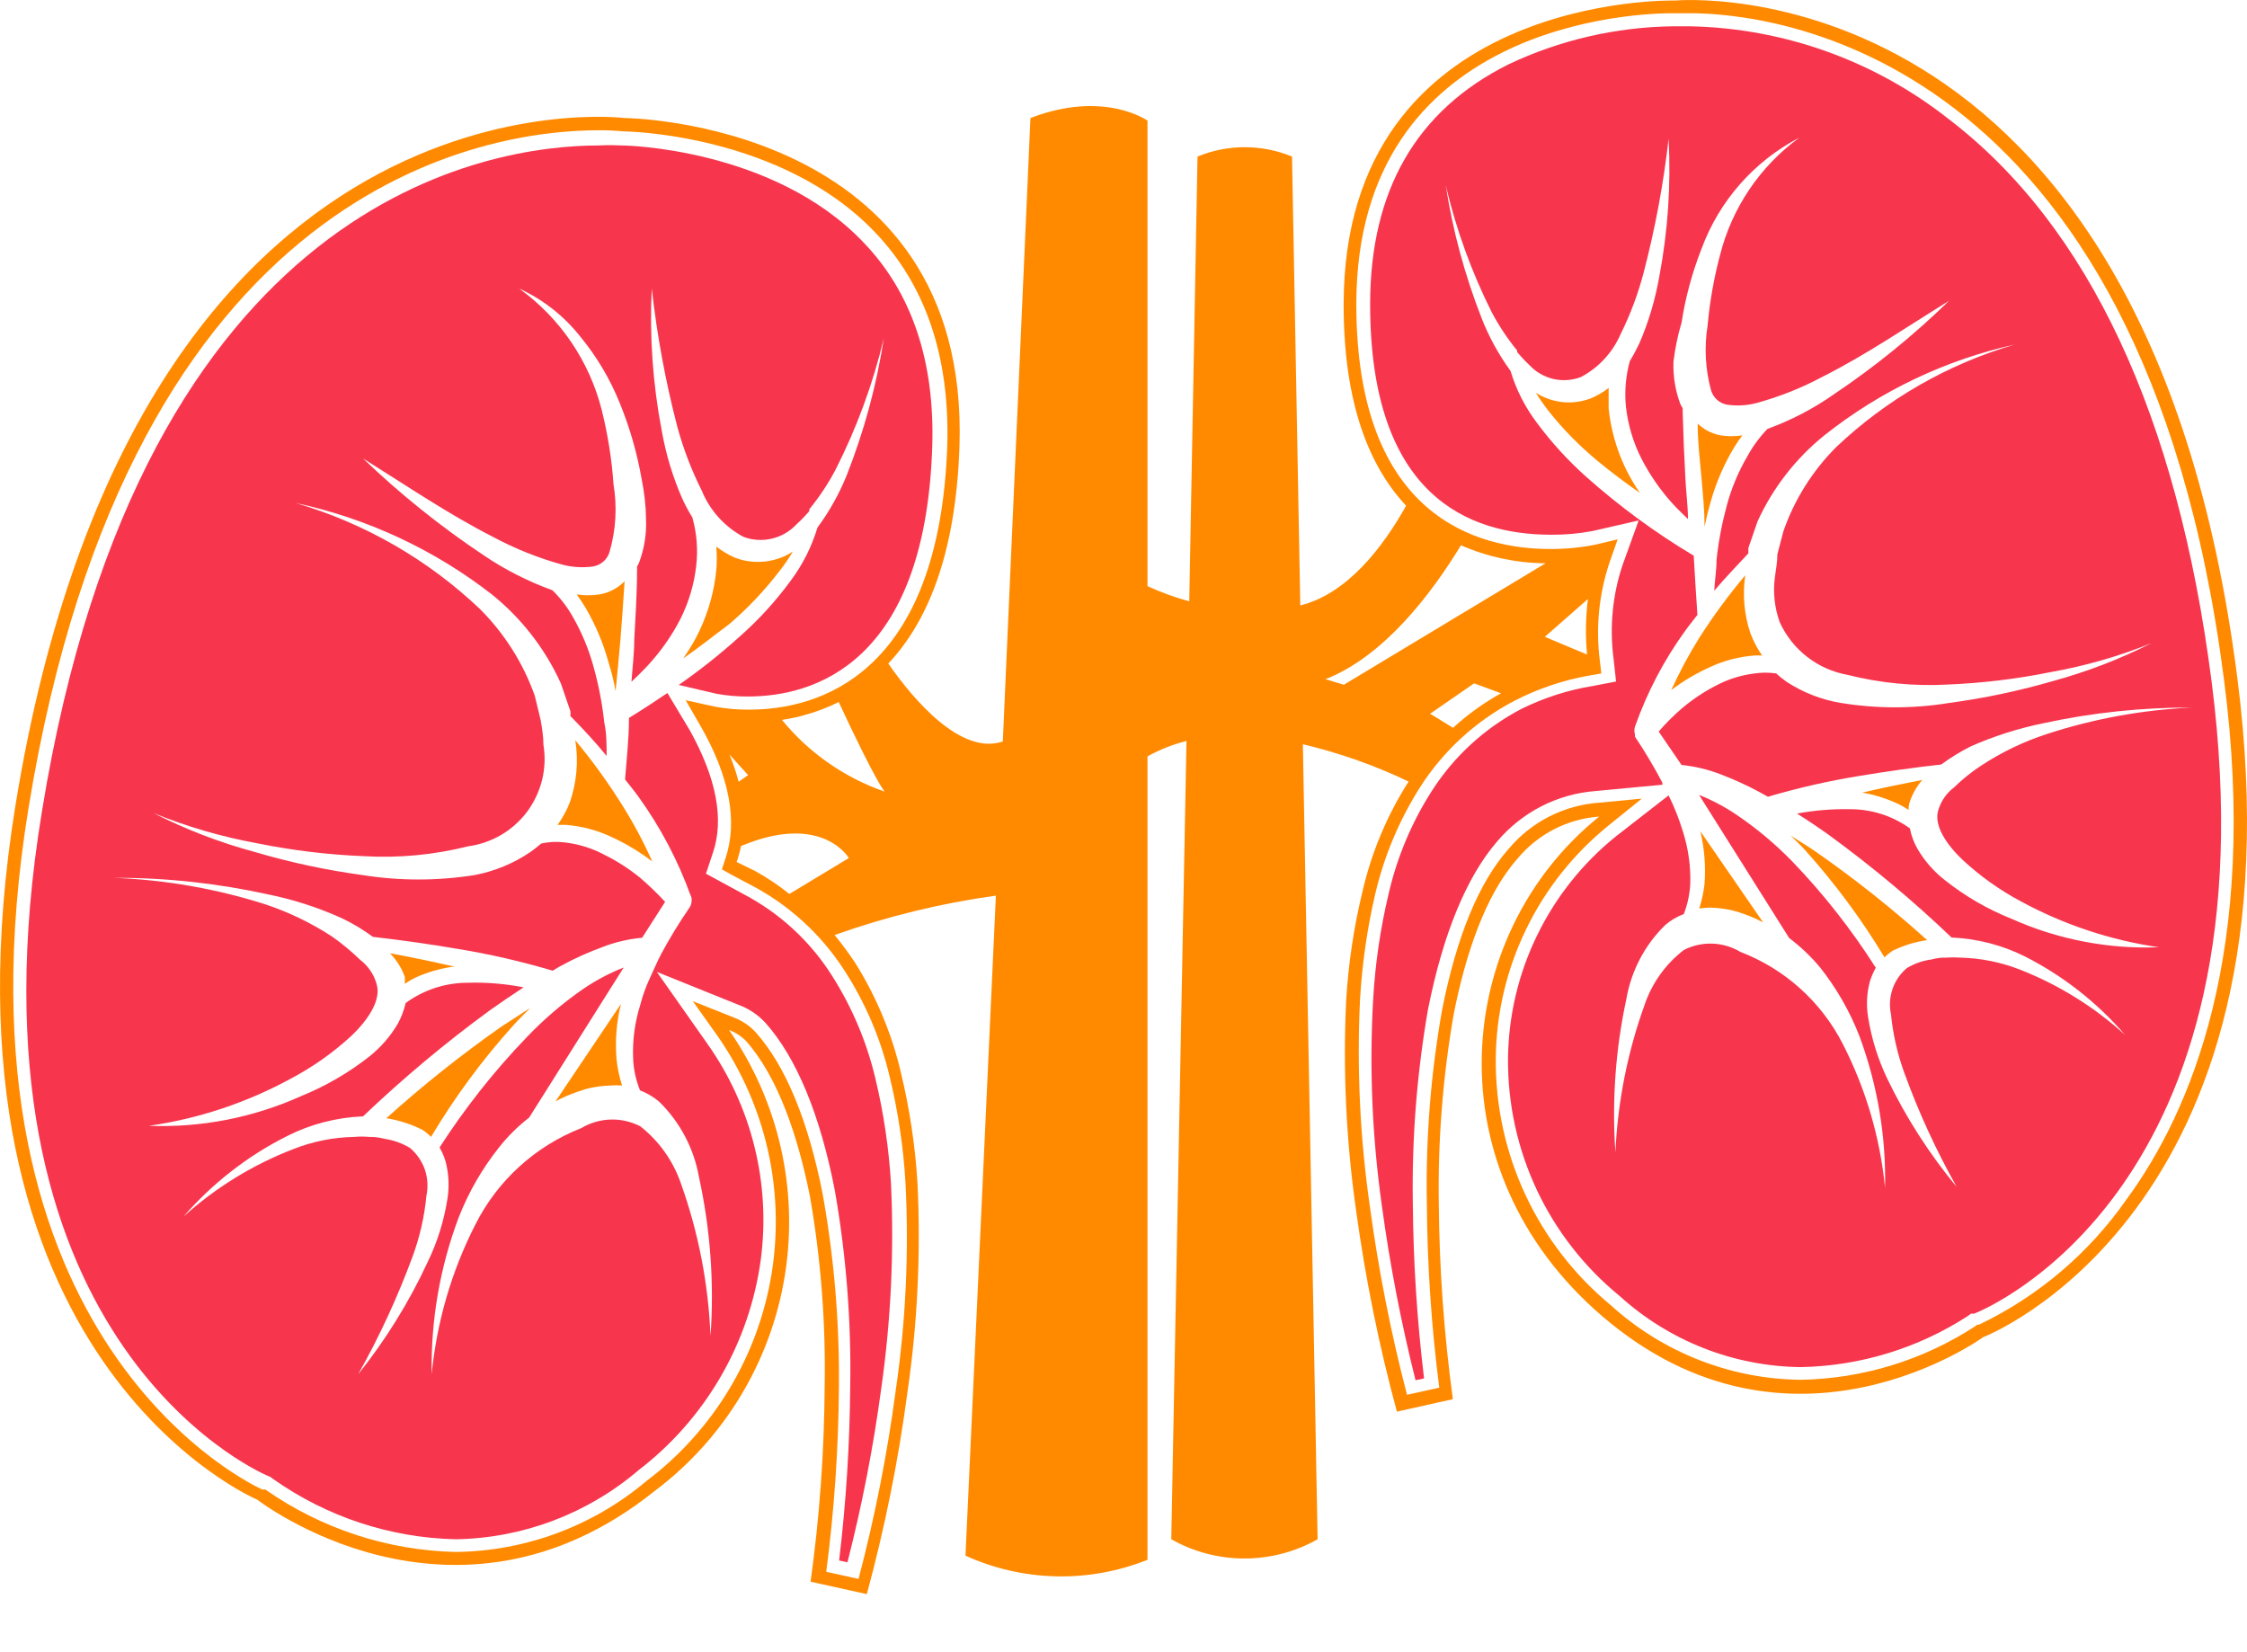 <svg width="34" height="25" viewBox="0 0 34 25" fill="none" xmlns="http://www.w3.org/2000/svg">
<path d="M33.854 10.26C32.459 -0.655 25.346 0.008 25.346 0.008C25.346 0.008 20.331 -0.118 20.331 4.611C20.331 6.138 20.736 7.076 21.276 7.652C20.927 8.279 20.383 8.987 19.675 9.161L19.55 2.369C19.092 2.18 18.578 2.18 18.12 2.369L17.995 9.099C17.778 9.04 17.567 8.963 17.363 8.869V1.825C17.363 1.825 16.704 1.357 15.592 1.786L15.174 11.219C14.546 11.435 13.828 10.598 13.441 10.04C14.012 9.437 14.462 8.426 14.518 6.755C14.682 1.828 9.455 1.786 9.455 1.786C9.455 1.786 2.079 0.855 0.235 12.178C-1.129 20.582 3.893 22.692 3.893 22.692C3.893 22.692 6.86 25 9.908 22.559C10.961 21.768 11.666 20.599 11.876 19.298C12.085 17.998 11.782 16.667 11.031 15.585C11.128 15.621 11.216 15.678 11.289 15.752C11.774 16.3 12.073 17.192 12.255 18.099C12.421 19.051 12.496 20.017 12.478 20.983C12.472 21.97 12.401 22.955 12.265 23.933L13.116 24.121C13.388 23.12 13.593 22.102 13.73 21.073C13.883 20.024 13.934 18.963 13.883 17.904C13.849 17.345 13.766 16.791 13.636 16.247C13.499 15.652 13.263 15.084 12.938 14.566C12.842 14.422 12.739 14.282 12.628 14.148C13.419 13.867 14.237 13.667 15.069 13.552L14.609 23.539C15.04 23.735 15.506 23.841 15.98 23.852C16.453 23.863 16.924 23.777 17.363 23.602V11.445C17.549 11.342 17.747 11.263 17.953 11.212L17.723 23.291C18.061 23.482 18.442 23.582 18.83 23.582C19.218 23.582 19.599 23.482 19.937 23.291L19.714 11.261C20.266 11.392 20.802 11.581 21.314 11.826C20.989 12.335 20.753 12.896 20.617 13.486C20.485 14.029 20.402 14.583 20.369 15.142C20.319 16.201 20.369 17.262 20.519 18.312C20.659 19.34 20.865 20.358 21.137 21.36L21.984 21.171C21.85 20.192 21.779 19.206 21.771 18.218C21.756 17.252 21.832 16.288 21.998 15.337C22.179 14.431 22.476 13.538 22.964 12.99C23.116 12.807 23.304 12.656 23.516 12.547C23.729 12.438 23.96 12.373 24.198 12.356C21.98 14.141 21.663 17.701 24.244 19.916C27.089 22.357 30.008 20.233 30.008 20.233C30.008 20.233 34.897 18.364 33.854 10.26ZM12.764 14.664C13.089 15.161 13.325 15.711 13.461 16.289C13.59 16.821 13.671 17.364 13.702 17.911C13.755 18.959 13.705 20.01 13.552 21.049C13.425 22.007 13.237 22.956 12.991 23.891L12.502 23.783C12.623 22.858 12.687 21.926 12.694 20.993C12.704 20.01 12.621 19.028 12.447 18.061C12.227 16.948 11.885 16.125 11.435 15.62C11.344 15.521 11.23 15.444 11.104 15.396L10.483 15.149L10.87 15.693C11.589 16.736 11.878 18.016 11.676 19.267C11.474 20.517 10.797 21.642 9.786 22.406C8.977 23.09 7.955 23.471 6.895 23.483C5.863 23.459 4.861 23.131 4.015 22.538H3.994H3.969C3.921 22.517 -0.892 20.376 0.43 12.237C1.975 2.717 7.415 1.971 9.054 1.971C9.183 1.97 9.312 1.976 9.441 1.988C9.486 1.988 11.816 2.027 13.235 3.509C14.009 4.314 14.375 5.406 14.333 6.755C14.208 10.204 12.398 10.738 11.334 10.738C11.16 10.739 10.986 10.724 10.815 10.692L10.375 10.595L10.598 10.982C11.041 11.752 11.167 12.432 10.975 12.997L10.923 13.154L11.066 13.234L11.334 13.377C11.915 13.674 12.408 14.118 12.764 14.664ZM11.32 11.728L11.177 11.829C11.14 11.689 11.094 11.552 11.038 11.418L11.32 11.728ZM11.944 13.527C11.782 13.396 11.608 13.28 11.425 13.179L11.146 13.043C11.174 12.964 11.196 12.884 11.212 12.802C12.44 12.286 12.844 12.983 12.844 12.983L11.944 13.527ZM11.822 10.895C12.124 10.85 12.417 10.758 12.691 10.623C13.273 11.874 13.388 11.979 13.388 11.979C12.774 11.766 12.232 11.386 11.822 10.881V10.895ZM20.334 10.361L20.056 10.277C20.948 9.929 21.667 8.973 22.106 8.251C22.51 8.427 22.945 8.52 23.386 8.523L20.334 10.361ZM24.014 9.904L23.375 9.636L24.027 9.064C23.993 9.343 23.988 9.624 24.014 9.904ZM22.713 10.49C22.451 10.635 22.207 10.81 21.987 11.013C21.782 10.884 21.639 10.8 21.639 10.8L22.305 10.34L22.713 10.49ZM32.18 18.144C31.611 18.961 30.84 19.616 29.942 20.045H29.917L29.896 20.062C29.108 20.578 28.191 20.861 27.25 20.878C26.186 20.867 25.164 20.466 24.376 19.752C23.825 19.297 23.383 18.726 23.081 18.078C22.779 17.431 22.626 16.724 22.633 16.01C22.64 15.335 22.797 14.67 23.091 14.063C23.385 13.455 23.81 12.92 24.334 12.495L24.843 12.084L24.195 12.146C23.932 12.165 23.675 12.236 23.44 12.356C23.205 12.476 22.997 12.642 22.828 12.844C22.378 13.35 22.04 14.169 21.82 15.285C21.649 16.249 21.572 17.228 21.59 18.207C21.596 19.14 21.659 20.072 21.778 20.997L21.29 21.105C21.046 20.17 20.859 19.221 20.729 18.263C20.579 17.224 20.529 16.173 20.579 15.124C20.61 14.586 20.687 14.052 20.809 13.527C20.943 12.954 21.173 12.407 21.489 11.909C21.843 11.356 22.336 10.905 22.919 10.602C23.274 10.419 23.655 10.291 24.048 10.222L24.23 10.19L24.209 10.009C24.143 9.504 24.193 8.992 24.355 8.509L24.477 8.161L24.128 8.244C23.907 8.287 23.681 8.308 23.456 8.307C22.361 8.307 20.523 7.826 20.523 4.604C20.523 0.322 24.812 0.2 25.3 0.2H25.356C25.356 0.2 25.44 0.2 25.572 0.2C26.706 0.2 32.417 0.684 33.652 10.284C34.189 14.392 33.146 16.826 32.18 18.144Z" fill="#FF8A00"/>
<path d="M5.846 16.92C6.035 16.95 6.219 17.009 6.39 17.095C6.438 17.126 6.482 17.162 6.522 17.203C6.882 16.599 7.3 16.033 7.771 15.511C7.851 15.421 7.941 15.337 8.025 15.25L7.579 15.539C6.974 15.964 6.395 16.425 5.846 16.92Z" fill="#FF8A00"/>
<path d="M9.074 8.994C8.959 9.012 8.841 9.012 8.726 8.994C8.774 9.06 8.82 9.13 8.862 9.2C9.014 9.46 9.131 9.739 9.21 10.03C9.254 10.17 9.289 10.314 9.315 10.459C9.339 10.197 9.367 9.939 9.388 9.678C9.409 9.416 9.433 9.088 9.451 8.795C9.349 8.899 9.217 8.969 9.074 8.994Z" fill="#FF8A00"/>
<path d="M8.405 16.666C8.463 16.633 8.522 16.604 8.583 16.579C8.685 16.537 8.788 16.501 8.893 16.47C9.008 16.444 9.125 16.428 9.242 16.425C9.299 16.42 9.356 16.42 9.413 16.425C9.371 16.296 9.343 16.163 9.329 16.028C9.306 15.747 9.328 15.464 9.396 15.191L8.405 16.666Z" fill="#FF8A00"/>
<path d="M28.515 14.486C28.553 14.448 28.595 14.414 28.64 14.385C28.804 14.305 28.98 14.251 29.16 14.225C28.632 13.749 28.076 13.307 27.493 12.9C27.364 12.809 27.228 12.729 27.096 12.645C27.169 12.718 27.246 12.788 27.315 12.865C27.765 13.366 28.167 13.909 28.515 14.486Z" fill="#FF8A00"/>
<path d="M11.247 13.527L10.971 13.377L10.682 13.22L10.786 12.907C10.961 12.398 10.839 11.773 10.438 11.051L10.099 10.486C9.907 10.616 9.716 10.741 9.517 10.863C9.517 11.174 9.482 11.484 9.458 11.794C9.524 11.881 9.594 11.962 9.656 12.049C9.988 12.508 10.255 13.012 10.448 13.545C10.463 13.571 10.469 13.602 10.465 13.632C10.464 13.669 10.452 13.706 10.431 13.736C10.276 13.961 10.134 14.194 10.005 14.434C9.939 14.559 9.887 14.688 9.827 14.814C9.768 14.94 9.723 15.072 9.688 15.205C9.606 15.466 9.569 15.74 9.58 16.014C9.586 16.18 9.622 16.344 9.684 16.498C9.788 16.539 9.884 16.595 9.97 16.666C10.288 16.975 10.5 17.377 10.577 17.813C10.749 18.602 10.808 19.41 10.751 20.216C10.719 19.427 10.568 18.647 10.302 17.904C10.184 17.563 9.971 17.264 9.688 17.042C9.549 16.971 9.394 16.935 9.238 16.94C9.082 16.945 8.929 16.99 8.795 17.07C8.096 17.344 7.523 17.867 7.188 18.538C6.83 19.243 6.608 20.008 6.532 20.794C6.517 19.985 6.655 19.181 6.94 18.423C7.089 18.041 7.295 17.684 7.55 17.363C7.683 17.194 7.837 17.042 8.007 16.91L9.437 14.64C9.223 14.724 9.02 14.831 8.83 14.96C8.517 15.176 8.227 15.424 7.965 15.7C7.474 16.21 7.034 16.768 6.651 17.363C6.689 17.428 6.719 17.497 6.741 17.569C6.789 17.75 6.8 17.938 6.773 18.123C6.721 18.465 6.618 18.797 6.466 19.107C6.186 19.709 5.834 20.276 5.42 20.794C5.741 20.224 6.016 19.628 6.243 19.013C6.352 18.717 6.422 18.409 6.452 18.095C6.48 17.963 6.472 17.826 6.429 17.698C6.385 17.571 6.307 17.457 6.204 17.37C6.085 17.298 5.952 17.251 5.814 17.231C5.74 17.211 5.663 17.201 5.587 17.203C5.51 17.196 5.433 17.196 5.357 17.203C5.041 17.209 4.73 17.272 4.436 17.388C3.825 17.624 3.262 17.97 2.776 18.409C3.215 17.904 3.748 17.489 4.346 17.189C4.702 17.009 5.094 16.908 5.493 16.892C6.097 16.317 6.737 15.781 7.411 15.288C7.578 15.17 7.749 15.053 7.923 14.94C7.645 14.885 7.362 14.862 7.079 14.87C6.741 14.87 6.411 14.977 6.138 15.177C6.113 15.286 6.073 15.392 6.019 15.491C5.908 15.679 5.764 15.845 5.594 15.982C5.276 16.233 4.923 16.437 4.548 16.589C3.827 16.912 3.042 17.065 2.253 17.035C3.009 16.927 3.739 16.683 4.408 16.317C4.735 16.144 5.039 15.929 5.311 15.679C5.57 15.435 5.772 15.131 5.699 14.891C5.658 14.743 5.569 14.614 5.447 14.521C5.316 14.394 5.175 14.277 5.026 14.172C4.709 13.965 4.367 13.8 4.007 13.681C3.269 13.447 2.504 13.313 1.73 13.283C2.509 13.28 3.285 13.364 4.046 13.531C4.436 13.609 4.816 13.732 5.179 13.897C5.342 13.975 5.497 14.069 5.643 14.176C6.068 14.225 6.494 14.284 6.919 14.357C7.407 14.436 7.889 14.547 8.363 14.688C8.408 14.661 8.457 14.629 8.506 14.605C8.7 14.499 8.901 14.409 9.109 14.333C9.303 14.256 9.508 14.208 9.716 14.19L10.064 13.646C9.945 13.517 9.818 13.395 9.684 13.28C9.516 13.144 9.334 13.027 9.14 12.931C8.953 12.832 8.748 12.769 8.537 12.746C8.421 12.732 8.303 12.738 8.188 12.764C8.136 12.81 8.081 12.853 8.024 12.893C7.77 13.065 7.483 13.184 7.181 13.241C6.619 13.33 6.047 13.33 5.486 13.241C4.936 13.166 4.393 13.05 3.861 12.893C3.329 12.75 2.814 12.552 2.323 12.303C2.829 12.509 3.355 12.662 3.892 12.76C4.424 12.868 4.964 12.933 5.507 12.955C6.037 12.986 6.568 12.935 7.083 12.806C7.26 12.782 7.43 12.723 7.584 12.633C7.737 12.543 7.871 12.422 7.978 12.28C8.084 12.136 8.16 11.973 8.203 11.8C8.245 11.627 8.252 11.447 8.223 11.271C8.223 11.146 8.202 11.02 8.181 10.895L8.091 10.525C7.915 10.031 7.632 9.584 7.261 9.214C6.472 8.465 5.515 7.915 4.471 7.61C5.553 7.842 6.569 8.315 7.442 8.994C7.892 9.356 8.25 9.818 8.488 10.344L8.631 10.762C8.633 10.786 8.633 10.811 8.631 10.835C8.823 11.03 9.008 11.229 9.179 11.438C9.179 11.271 9.179 11.09 9.144 10.936C9.113 10.652 9.06 10.371 8.983 10.096C8.912 9.833 8.808 9.58 8.673 9.343C8.589 9.191 8.483 9.053 8.359 8.931C7.99 8.798 7.638 8.619 7.313 8.398C6.664 7.965 6.055 7.476 5.493 6.937C6.152 7.348 6.79 7.784 7.47 8.129C7.797 8.304 8.142 8.442 8.499 8.541C8.652 8.583 8.812 8.593 8.969 8.572C9.029 8.563 9.084 8.537 9.129 8.498C9.175 8.458 9.207 8.407 9.224 8.349C9.32 8.017 9.34 7.668 9.283 7.327C9.257 6.948 9.197 6.573 9.105 6.204C8.918 5.464 8.476 4.814 7.857 4.367C8.215 4.531 8.529 4.777 8.774 5.085C9.028 5.392 9.233 5.737 9.381 6.107C9.531 6.475 9.641 6.859 9.709 7.25C9.75 7.449 9.773 7.651 9.775 7.854C9.785 8.078 9.749 8.302 9.67 8.513C9.661 8.533 9.651 8.553 9.639 8.572C9.641 8.594 9.641 8.616 9.639 8.638C9.639 8.987 9.615 9.336 9.597 9.684C9.597 9.894 9.569 10.106 9.555 10.316C9.639 10.236 9.726 10.152 9.806 10.065C10 9.855 10.164 9.621 10.295 9.367C10.422 9.114 10.504 8.84 10.535 8.558C10.563 8.314 10.543 8.066 10.476 7.829C10.422 7.742 10.373 7.651 10.329 7.557C10.181 7.223 10.075 6.872 10.012 6.511C9.877 5.805 9.827 5.085 9.862 4.367C9.941 5.072 10.07 5.772 10.249 6.459C10.34 6.792 10.464 7.116 10.619 7.425C10.741 7.723 10.963 7.969 11.247 8.122C11.385 8.175 11.536 8.184 11.68 8.15C11.825 8.116 11.955 8.039 12.056 7.93C12.124 7.869 12.188 7.802 12.247 7.732C12.245 7.723 12.245 7.713 12.247 7.704C12.398 7.52 12.53 7.321 12.641 7.111C12.963 6.477 13.209 5.808 13.374 5.116C13.264 5.827 13.076 6.523 12.812 7.191C12.698 7.473 12.55 7.738 12.369 7.983C12.281 8.276 12.142 8.551 11.958 8.795C11.73 9.105 11.47 9.389 11.18 9.643C10.892 9.902 10.588 10.143 10.27 10.364L10.839 10.497C10.996 10.526 11.156 10.54 11.316 10.539C12.31 10.539 13.998 10.047 14.106 6.762C14.148 5.472 13.799 4.426 13.06 3.662C11.7 2.239 9.447 2.201 9.426 2.201H9.402C9.286 2.195 9.169 2.195 9.053 2.201C7.463 2.201 2.152 2.93 0.635 12.275C-0.672 20.209 3.854 22.245 4.046 22.329L4.094 22.35L4.136 22.381C4.945 22.952 5.905 23.269 6.895 23.291C7.911 23.275 8.89 22.905 9.663 22.245C10.676 21.468 11.34 20.323 11.512 19.058C11.663 17.908 11.375 16.744 10.706 15.797L9.939 14.706L11.177 15.205C11.333 15.263 11.473 15.357 11.585 15.48C12.056 16.01 12.411 16.875 12.631 18.008C12.803 18.987 12.881 19.979 12.865 20.972C12.858 21.855 12.802 22.736 12.697 23.612L12.823 23.64C13.045 22.772 13.216 21.892 13.335 21.004C13.481 19.98 13.53 18.944 13.482 17.911C13.45 17.377 13.372 16.847 13.248 16.328C13.118 15.775 12.897 15.248 12.593 14.769C12.262 14.243 11.797 13.815 11.247 13.527Z" fill="#F7364E"/>
<path d="M8.437 12.481H8.559C8.8 12.499 9.037 12.562 9.256 12.666C9.474 12.766 9.68 12.89 9.87 13.036C9.742 12.748 9.594 12.469 9.427 12.202C9.21 11.852 8.968 11.518 8.705 11.201C8.755 11.514 8.727 11.833 8.625 12.133C8.578 12.257 8.514 12.374 8.437 12.481Z" fill="#FF8A00"/>
<path d="M11.791 8.645C11.867 8.55 11.935 8.45 11.997 8.345C11.921 8.397 11.837 8.436 11.749 8.461C11.541 8.524 11.317 8.516 11.114 8.436C11.017 8.392 10.925 8.337 10.839 8.272C10.848 8.388 10.848 8.505 10.839 8.621C10.808 8.94 10.722 9.252 10.585 9.542C10.515 9.689 10.432 9.831 10.337 9.963C10.574 9.8 10.804 9.615 11.034 9.444C11.314 9.205 11.567 8.937 11.791 8.645Z" fill="#FF8A00"/>
<path d="M6.125 14.779C6.128 14.815 6.128 14.851 6.125 14.887C6.199 14.835 6.28 14.792 6.365 14.758C6.535 14.69 6.713 14.644 6.895 14.622H6.857C6.54 14.549 6.219 14.483 5.901 14.424C6 14.525 6.076 14.646 6.125 14.779Z" fill="#FF8A00"/>
<path d="M28.892 12.15C28.932 12.022 28.999 11.903 29.087 11.801C28.78 11.861 28.477 11.923 28.177 11.993C28.34 12.02 28.499 12.067 28.651 12.133C28.731 12.165 28.807 12.206 28.878 12.255C28.878 12.219 28.883 12.184 28.892 12.15Z" fill="#FF8A00"/>
<path d="M25.876 13.733C25.993 13.736 26.11 13.751 26.224 13.778C26.327 13.806 26.427 13.841 26.524 13.883C26.577 13.904 26.625 13.932 26.678 13.956L25.729 12.579C25.79 12.839 25.812 13.107 25.792 13.374C25.777 13.501 25.751 13.626 25.712 13.747C25.766 13.739 25.821 13.734 25.876 13.733Z" fill="#FF8A00"/>
<path d="M25.861 10.1C26.08 9.996 26.317 9.934 26.558 9.918H26.663C26.592 9.816 26.534 9.706 26.489 9.59C26.392 9.306 26.364 9.002 26.408 8.705C26.155 9.005 25.922 9.322 25.711 9.653C25.553 9.906 25.412 10.169 25.289 10.441C25.466 10.307 25.658 10.192 25.861 10.1Z" fill="#FF8A00"/>
<path d="M29.475 1.793C28.362 0.918 26.995 0.428 25.579 0.398C25.461 0.398 25.391 0.398 25.381 0.398H25.308C24.448 0.41 23.601 0.606 22.825 0.974C21.43 1.671 20.732 2.885 20.732 4.604C20.732 7.502 22.221 8.091 23.47 8.091C23.68 8.093 23.89 8.074 24.098 8.035L24.795 7.875L24.551 8.551C24.399 9.006 24.353 9.489 24.415 9.964L24.453 10.312L24.105 10.379C23.728 10.44 23.362 10.558 23.02 10.727C22.469 11.015 22.002 11.442 21.667 11.965C21.36 12.444 21.138 12.973 21.011 13.527C20.887 14.048 20.809 14.579 20.778 15.114C20.718 16.161 20.763 17.211 20.91 18.249C21.031 19.137 21.201 20.017 21.419 20.885L21.548 20.857C21.442 19.98 21.385 19.098 21.378 18.214C21.362 17.228 21.439 16.243 21.608 15.271C21.838 14.117 22.194 13.266 22.654 12.732C22.84 12.512 23.067 12.332 23.323 12.2C23.579 12.069 23.859 11.991 24.146 11.969L25.154 11.874V11.843C25.028 11.604 24.889 11.371 24.739 11.146C24.739 11.134 24.739 11.122 24.739 11.111C24.727 11.073 24.727 11.033 24.739 10.996C24.921 10.48 25.176 9.992 25.496 9.549C25.555 9.465 25.621 9.388 25.684 9.304C25.663 9.008 25.646 8.708 25.628 8.408C25.05 8.063 24.506 7.663 24.003 7.216C23.726 6.969 23.475 6.694 23.254 6.396C23.076 6.16 22.941 5.895 22.856 5.612C22.676 5.364 22.528 5.095 22.417 4.81C22.164 4.163 21.982 3.491 21.876 2.804C22.033 3.471 22.267 4.117 22.574 4.729C22.683 4.933 22.811 5.126 22.957 5.305C22.958 5.313 22.958 5.321 22.957 5.329C23.015 5.397 23.077 5.463 23.142 5.524C23.239 5.629 23.365 5.701 23.503 5.734C23.642 5.766 23.787 5.756 23.92 5.706C24.189 5.564 24.402 5.333 24.523 5.054C24.671 4.755 24.788 4.442 24.872 4.119C25.045 3.456 25.171 2.781 25.248 2.1C25.285 2.795 25.238 3.491 25.109 4.175C25.048 4.526 24.947 4.869 24.805 5.197C24.762 5.287 24.715 5.376 24.662 5.462C24.599 5.688 24.579 5.925 24.603 6.159C24.634 6.431 24.713 6.696 24.837 6.94C24.964 7.186 25.122 7.415 25.308 7.62C25.381 7.7 25.461 7.777 25.541 7.854C25.541 7.655 25.513 7.456 25.503 7.254C25.484 6.912 25.47 6.571 25.461 6.229V6.176C25.448 6.156 25.436 6.135 25.426 6.114C25.349 5.909 25.314 5.691 25.322 5.472C25.346 5.273 25.386 5.075 25.444 4.883C25.503 4.5 25.605 4.124 25.747 3.763C26.014 3.039 26.541 2.44 27.226 2.083C26.63 2.517 26.206 3.146 26.026 3.861C25.933 4.211 25.87 4.568 25.838 4.928C25.785 5.257 25.804 5.594 25.893 5.915C25.911 5.969 25.943 6.017 25.986 6.054C26.029 6.091 26.081 6.115 26.137 6.124C26.288 6.145 26.441 6.136 26.587 6.096C26.932 6.001 27.266 5.868 27.581 5.699C28.24 5.367 28.854 4.946 29.492 4.551C28.954 5.075 28.371 5.549 27.748 5.967C27.438 6.185 27.1 6.36 26.744 6.49C26.625 6.613 26.523 6.752 26.441 6.902C26.303 7.138 26.197 7.391 26.127 7.655C26.055 7.921 26.003 8.193 25.974 8.468C25.974 8.624 25.946 8.781 25.939 8.938C26.103 8.743 26.287 8.555 26.455 8.373C26.455 8.349 26.455 8.321 26.455 8.293L26.594 7.889C26.826 7.381 27.174 6.934 27.609 6.584C28.451 5.917 29.433 5.448 30.482 5.214C29.471 5.51 28.544 6.043 27.78 6.769C27.423 7.128 27.151 7.561 26.985 8.039L26.894 8.387C26.894 8.506 26.87 8.628 26.856 8.736C26.826 8.964 26.851 9.196 26.929 9.413C27.022 9.619 27.164 9.799 27.343 9.938C27.522 10.078 27.731 10.171 27.954 10.211C28.45 10.336 28.961 10.386 29.471 10.358C29.996 10.336 30.518 10.274 31.033 10.169C31.553 10.077 32.061 9.931 32.55 9.733C32.076 9.974 31.578 10.165 31.065 10.305C30.551 10.454 30.026 10.565 29.496 10.636C28.952 10.725 28.397 10.725 27.853 10.636C27.562 10.588 27.285 10.479 27.037 10.319C26.981 10.28 26.927 10.237 26.877 10.19C26.768 10.174 26.658 10.174 26.549 10.19C26.346 10.215 26.15 10.276 25.97 10.371C25.783 10.467 25.608 10.584 25.447 10.72C25.323 10.828 25.206 10.944 25.098 11.069L25.444 11.575C25.644 11.595 25.841 11.642 26.029 11.714C26.229 11.79 26.424 11.878 26.612 11.979L26.751 12.056C27.209 11.921 27.675 11.815 28.146 11.739C28.554 11.672 28.962 11.613 29.373 11.568C29.516 11.463 29.666 11.371 29.823 11.292C30.176 11.137 30.544 11.02 30.922 10.943C31.658 10.783 32.41 10.704 33.164 10.706C32.418 10.741 31.68 10.875 30.971 11.107C30.619 11.221 30.285 11.382 29.977 11.585C29.83 11.681 29.694 11.79 29.569 11.913C29.453 12 29.369 12.122 29.328 12.261C29.258 12.492 29.454 12.781 29.701 13.015C29.964 13.258 30.257 13.467 30.573 13.636C31.224 13.99 31.932 14.226 32.665 14.333C31.901 14.363 31.139 14.216 30.441 13.904C30.077 13.759 29.736 13.562 29.429 13.318C29.262 13.188 29.121 13.027 29.014 12.844C28.959 12.748 28.92 12.643 28.899 12.534C28.636 12.345 28.32 12.244 27.996 12.244C27.726 12.239 27.456 12.261 27.191 12.31C27.358 12.415 27.518 12.523 27.679 12.638C28.329 13.113 28.948 13.63 29.53 14.186C29.916 14.202 30.294 14.3 30.639 14.472C31.216 14.765 31.731 15.168 32.153 15.658C31.686 15.233 31.144 14.897 30.556 14.668C30.272 14.558 29.971 14.498 29.666 14.49C29.593 14.485 29.52 14.485 29.447 14.49C29.373 14.488 29.299 14.498 29.227 14.518C29.094 14.535 28.965 14.58 28.851 14.65C28.752 14.734 28.677 14.843 28.636 14.966C28.594 15.089 28.586 15.221 28.613 15.348C28.643 15.651 28.711 15.95 28.816 16.237C29.032 16.832 29.297 17.408 29.607 17.959C29.194 17.461 28.843 16.914 28.561 16.331C28.416 16.03 28.316 15.709 28.265 15.379C28.237 15.2 28.248 15.017 28.296 14.842C28.319 14.773 28.348 14.707 28.383 14.643C28.015 14.064 27.59 13.523 27.114 13.029C26.86 12.769 26.581 12.535 26.28 12.331C26.101 12.21 25.91 12.108 25.709 12.028L27.072 14.193C27.243 14.322 27.398 14.469 27.536 14.633C27.787 14.949 27.99 15.302 28.136 15.679C28.408 16.413 28.54 17.191 28.523 17.973C28.449 17.214 28.232 16.476 27.884 15.797C27.558 15.157 27.005 14.66 26.333 14.403C26.204 14.326 26.059 14.283 25.909 14.278C25.76 14.273 25.611 14.306 25.478 14.375C25.204 14.586 24.998 14.873 24.886 15.201C24.627 15.92 24.477 16.673 24.443 17.436C24.389 16.657 24.445 15.874 24.61 15.111C24.684 14.687 24.889 14.298 25.196 13.998C25.279 13.926 25.375 13.869 25.478 13.831C25.535 13.685 25.568 13.53 25.576 13.374C25.584 13.109 25.547 12.845 25.468 12.593C25.41 12.401 25.337 12.214 25.248 12.035L24.45 12.656C23.947 13.061 23.54 13.573 23.258 14.154C22.975 14.735 22.825 15.371 22.818 16.017C22.813 16.704 22.962 17.383 23.254 18.005C23.546 18.626 23.974 19.174 24.506 19.609C25.258 20.292 26.234 20.675 27.25 20.686C28.15 20.669 29.027 20.399 29.782 19.909L29.823 19.877H29.872C30.057 19.804 34.451 17.98 33.464 10.309C32.948 6.295 31.605 3.415 29.475 1.793Z" fill="#F7364E"/>
<path d="M25.792 7.969C25.82 7.836 25.851 7.707 25.89 7.575C25.97 7.293 26.087 7.024 26.238 6.773C26.277 6.709 26.319 6.647 26.364 6.588C26.255 6.604 26.145 6.604 26.036 6.588C25.905 6.563 25.784 6.502 25.688 6.41C25.688 6.689 25.722 6.968 25.747 7.247C25.771 7.526 25.792 7.725 25.792 7.969Z" fill="#FF8A00"/>
<path d="M24.341 6.183C24.341 6.079 24.341 5.974 24.341 5.87C24.262 5.931 24.175 5.982 24.083 6.023C23.946 6.077 23.798 6.099 23.651 6.085C23.505 6.071 23.363 6.022 23.239 5.943C23.298 6.038 23.362 6.13 23.431 6.218C23.651 6.496 23.901 6.749 24.174 6.975C24.38 7.146 24.596 7.306 24.815 7.46C24.73 7.338 24.656 7.21 24.592 7.076C24.458 6.795 24.373 6.493 24.341 6.183Z" fill="#FF8A00"/>
</svg>

